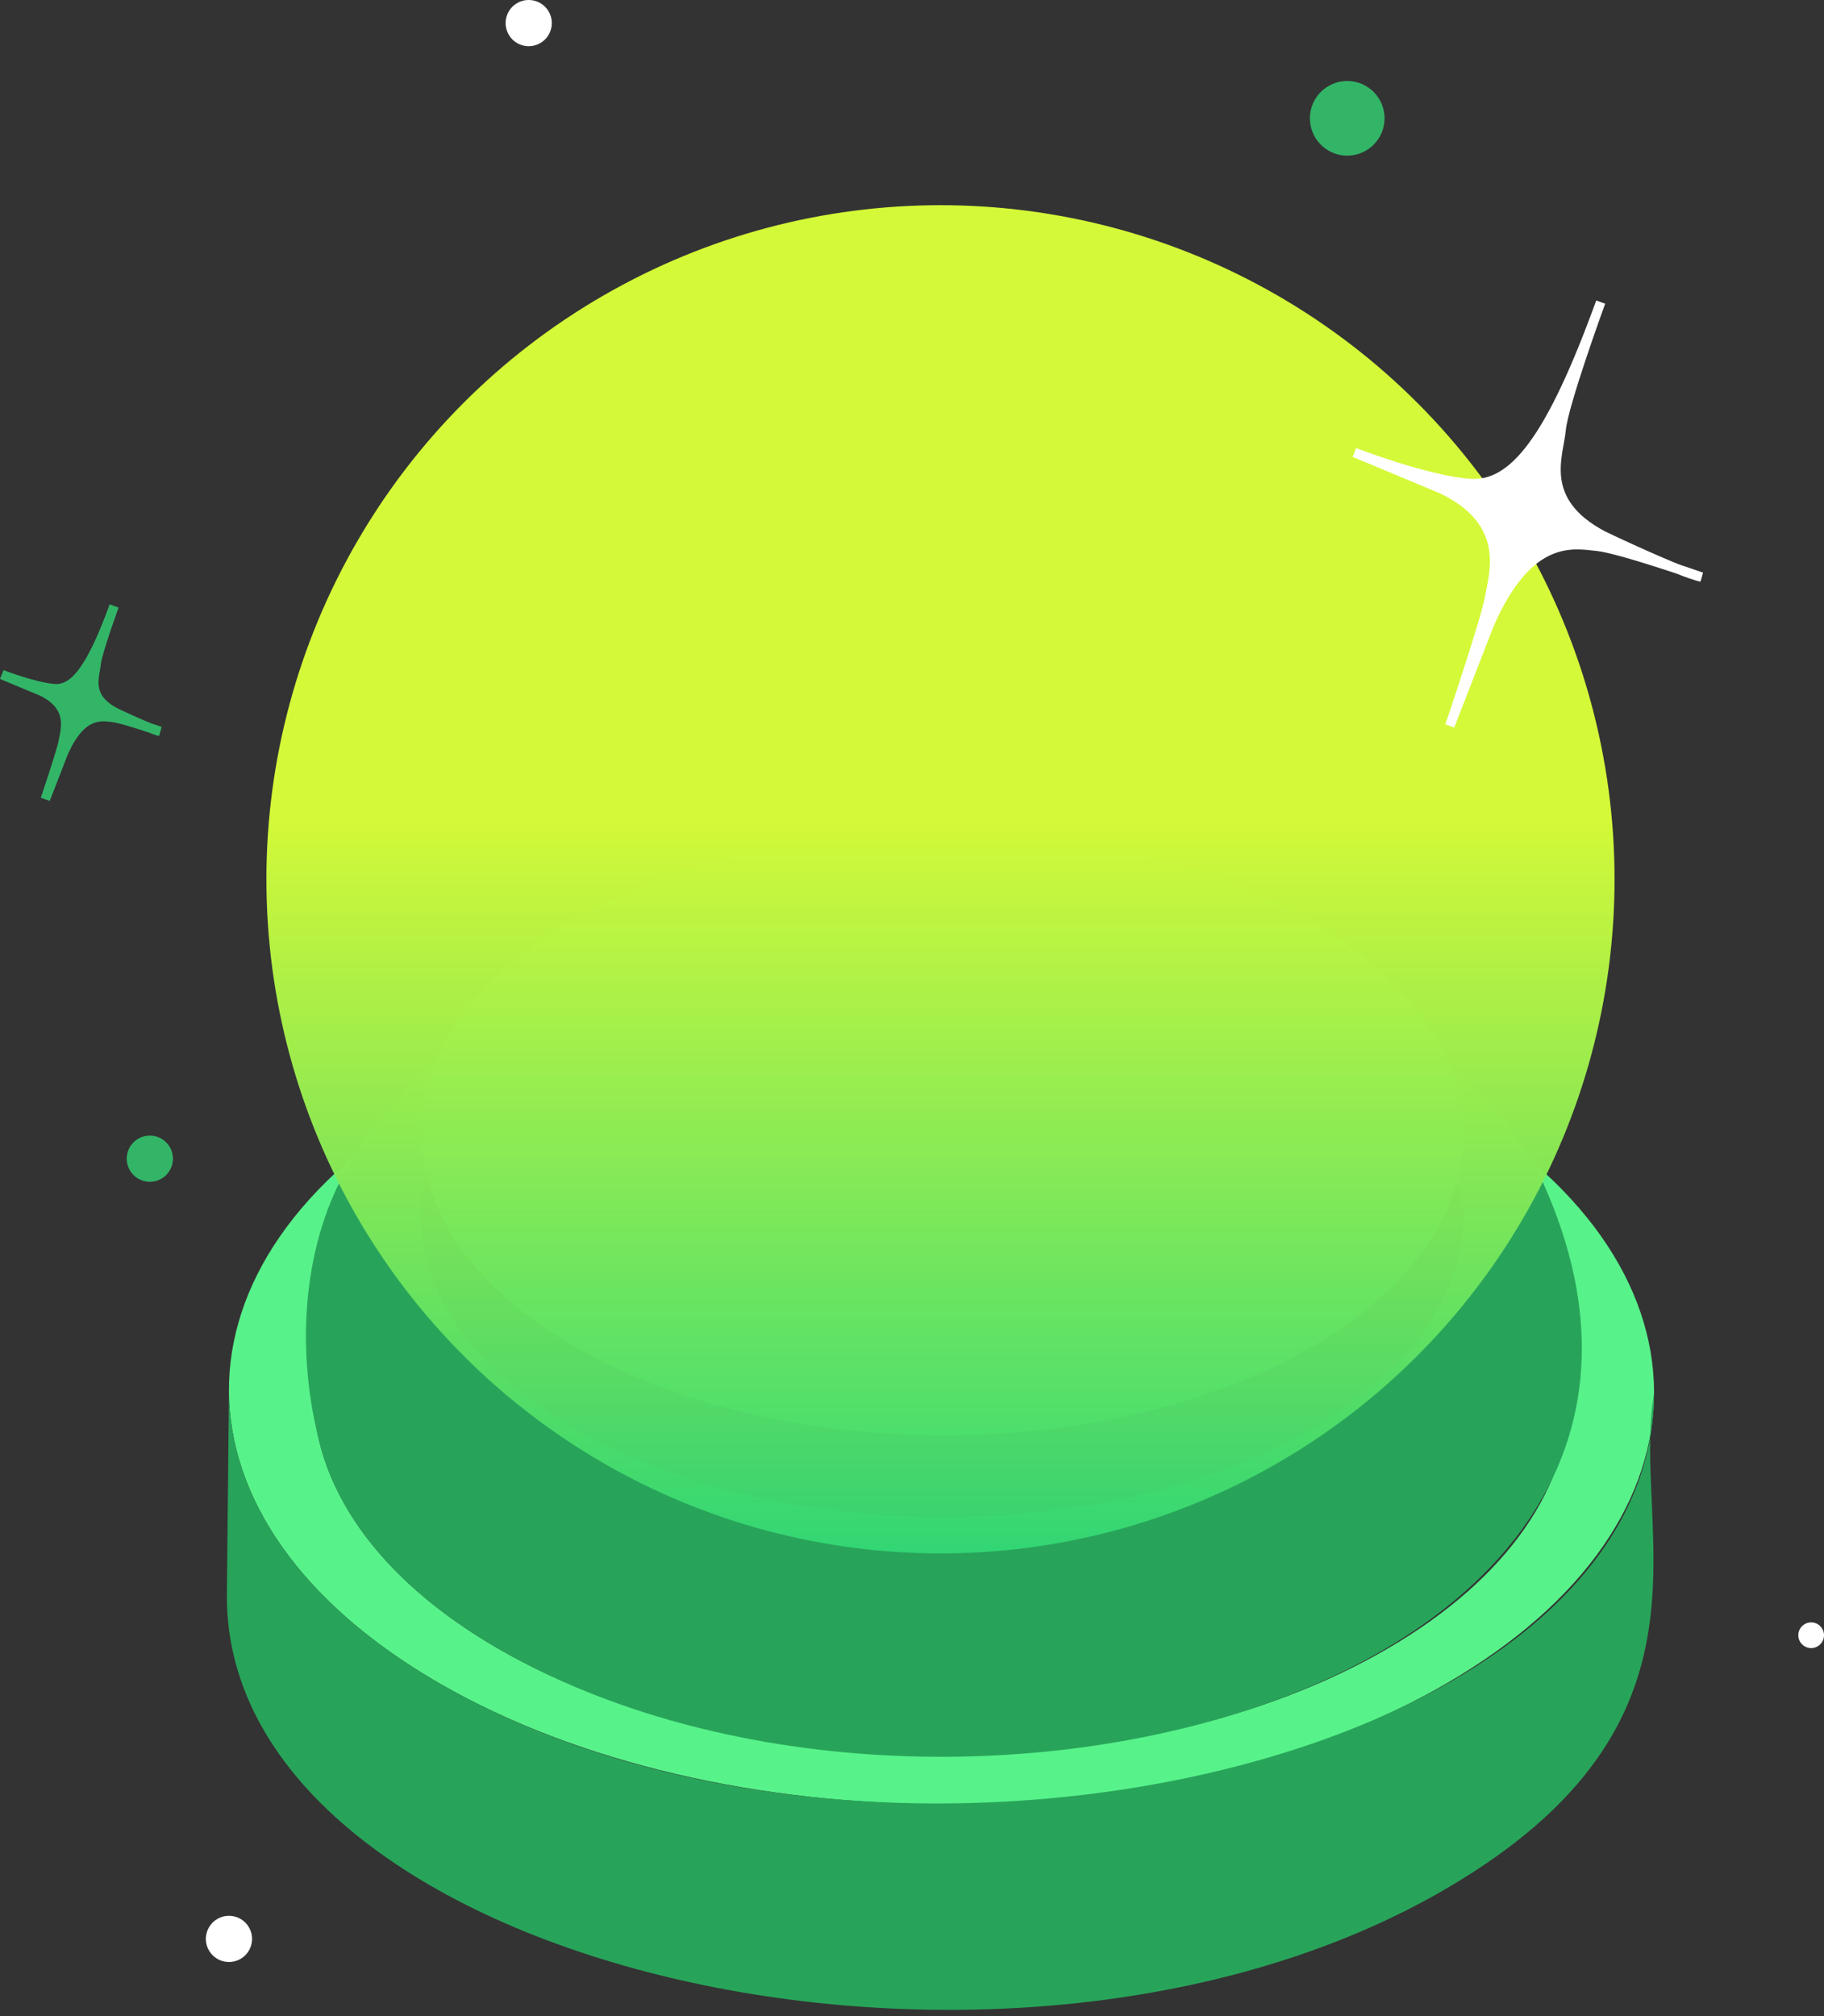 <svg width="95" height="105" viewBox="0 0 95 105" fill="none" xmlns="http://www.w3.org/2000/svg">
<rect x="0" y="0" width="95" height="105" fill="#333333" stroke="none"/>
<path d="M72.102 59.055L75.187 57.262C89.736 65.662 89.812 79.263 75.359 87.662C60.919 96.053 37.422 96.063 22.874 87.662C8.342 79.272 8.264 65.652 22.704 57.261C37.158 48.861 60.655 48.87 75.188 57.261L72.103 59.054C59.29 51.654 38.554 51.646 25.811 59.054C13.078 66.451 13.145 78.472 25.962 85.869C38.789 93.277 59.525 93.269 72.255 85.869C85.003 78.463 84.935 66.462 72.104 59.055H72.102Z" fill="#58F28A"/>
<path d="M70.774 52.03C74.651 54.412 78.538 57.5 80.4 61.67C92.143 87.986 49.002 99.176 25.96 85.869C20.888 82.942 17.813 79.291 16.737 75.487C15.331 70.384 15.79 64.983 17.964 61.037C18.523 60.023 19.832 57.649 22.839 55.097C25.122 53.159 27.745 51.541 30.632 50.288C36.712 47.648 43.844 46.423 51.257 46.745C61.621 47.194 68.359 50.589 70.775 52.029C69.4 51.236 68.256 52.125 68.186 52.181C57.571 46.047 40.364 46.041 29.805 52.181C19.252 58.308 19.307 68.287 29.93 74.414C40.558 80.555 57.765 80.548 68.311 74.414C78.88 68.276 78.824 58.32 68.186 52.182C68.256 52.128 69.4 51.237 70.775 52.03H70.774Z" fill="#28A45A"/>
<path d="M86.149 72.569C84.921 79.727 90.249 89.689 75.25 98.405C52.181 111.812 11.761 102.327 11.816 83.1L11.925 72.358C11.909 77.895 15.562 83.441 22.874 87.664C45.819 100.912 86.095 91.843 86.149 72.569Z" fill="#28A45A"/>
<path d="M68.197 47.914C78.835 54.051 78.89 64.007 68.322 70.145C57.776 76.279 40.569 76.287 29.94 70.145C19.318 64.018 19.261 54.039 29.816 47.913C40.374 41.772 57.581 41.778 68.197 47.913V47.914Z" fill="#58F28A"/>
<circle cx="48.983" cy="45.794" r="35.108" fill="url(#paint0_linear_1_1821)"/>
<path d="M5.944 31.558C5.944 31.558 5.056 33.993 5.002 34.596C4.949 35.199 4.442 36.288 6.003 37.109C6.003 37.109 7.825 37.981 8.338 38.091C8.338 38.091 6.398 37.41 5.851 37.357C5.304 37.303 4.233 37.057 3.29 39.229L2.36 41.625C2.36 41.625 3.225 39.075 3.312 38.548C3.399 38.021 3.824 36.787 2.169 35.997L0.095 35.131C0.095 35.131 1.777 35.785 2.824 35.868C3.87 35.95 4.752 34.835 5.944 31.558Z" fill="#33B568" stroke="#33B568" stroke-width="0.494" stroke-miterlimit="10"/>
<circle cx="27.537" cy="1.203" r="1.203" transform="rotate(5.632 27.537 1.203)" fill="white"/>
<circle cx="7.804" cy="60.345" r="1.203" transform="rotate(5.632 7.804 60.345)" fill="#33B568"/>
<circle cx="11.925" cy="100.979" r="1.203" transform="rotate(5.632 11.925 100.979)" fill="white"/>
<circle cx="94.331" cy="85.164" r="0.669" transform="rotate(5.632 94.331 85.164)" fill="white"/>
<circle cx="70.168" cy="6.162" r="1.944" transform="rotate(5.632 70.168 6.162)" fill="#33B568"/>
<path d="M83.37 15.733C83.37 15.733 81.422 21.071 81.305 22.393C81.188 23.714 80.077 26.104 83.499 27.903C83.499 27.903 87.494 29.816 88.618 30.055C88.618 30.055 84.365 28.563 83.166 28.446C81.968 28.329 79.619 27.789 77.551 32.551L75.512 37.804C75.512 37.804 77.409 32.213 77.599 31.057C77.789 29.901 78.722 27.197 75.094 25.465L70.547 23.567C70.547 23.567 74.235 25.001 76.529 25.182C78.824 25.363 80.757 22.917 83.37 15.733Z" fill="white" stroke="white" stroke-width="0.494" stroke-miterlimit="10"/>
<defs>
<linearGradient id="paint0_linear_1_1821" x1="49.321" y1="12.625" x2="49.321" y2="80.929" gradientUnits="userSpaceOnUse">
<stop offset="0.438" stop-color="#D4F938"/>
<stop offset="1" stop-color="#32D875" stop-opacity="0.96"/>
</linearGradient>
</defs>
</svg>

